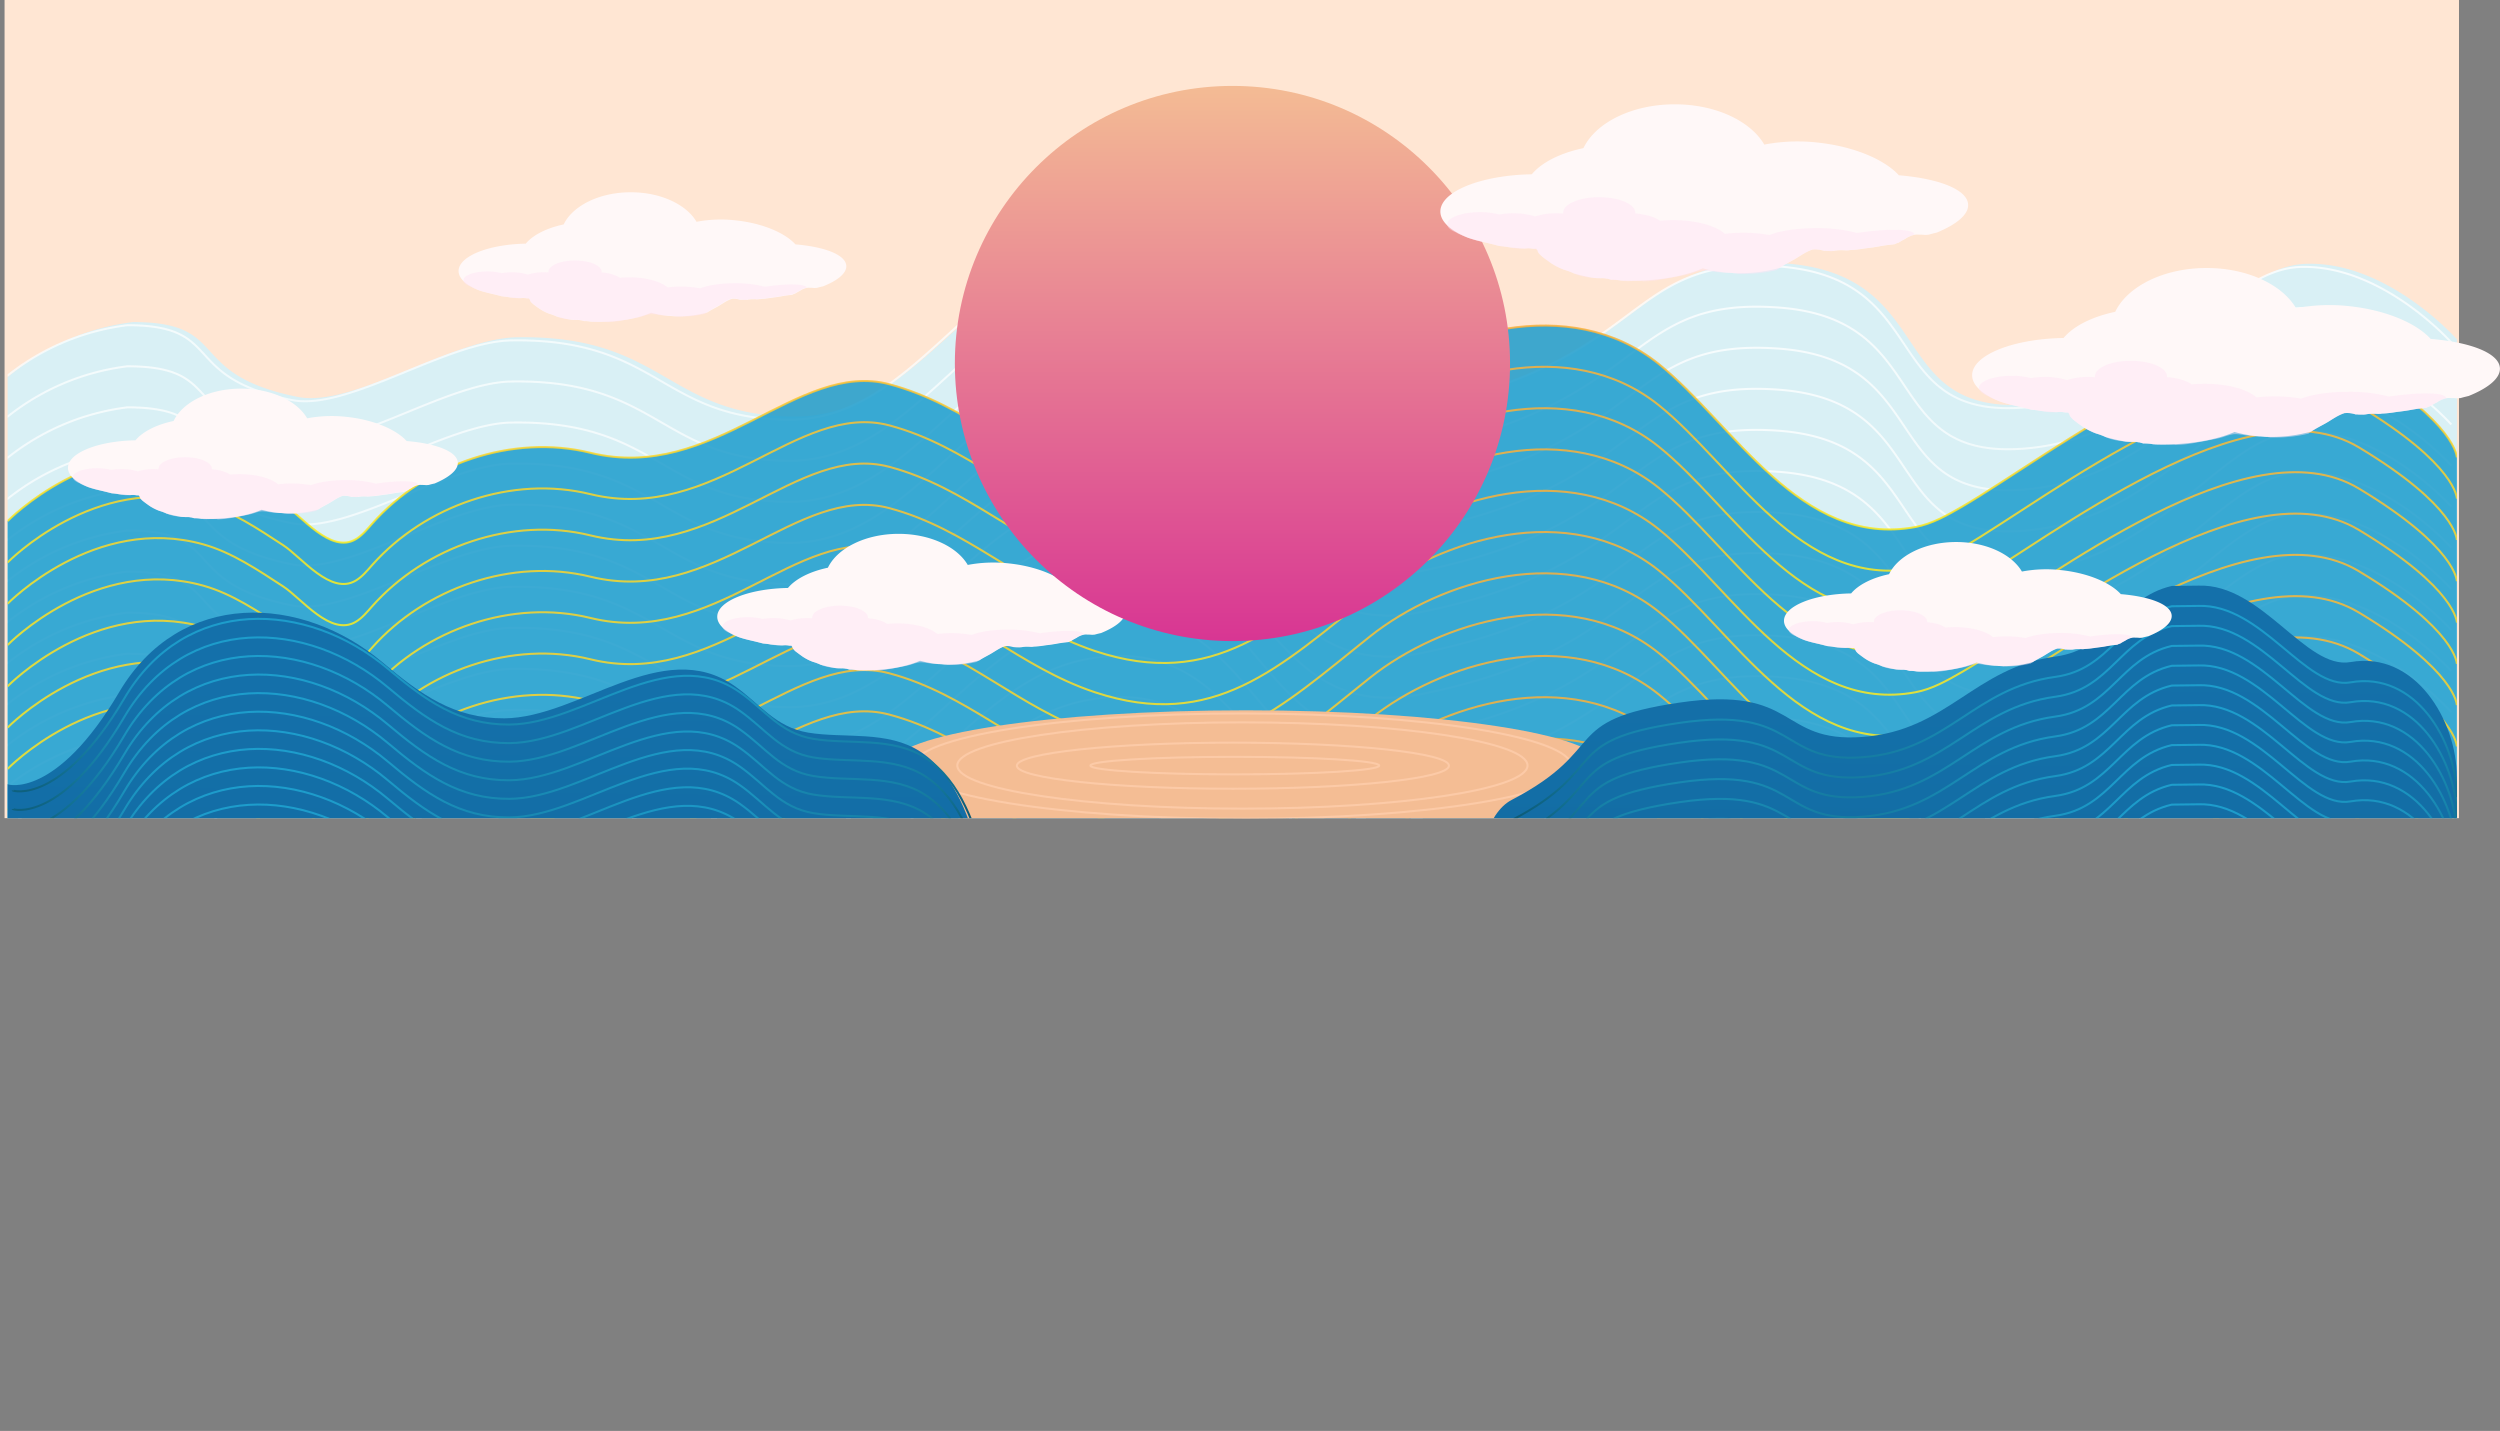 <svg xmlns="http://www.w3.org/2000/svg" xmlns:xlink="http://www.w3.org/1999/xlink" viewBox="0 0 1222.28 699.61"><rect x="0" y="0" width="1222.28" height="699.61" fill="#808080" stroke="none"/><defs><style>.cls-1,.cls-10,.cls-11,.cls-12,.cls-13,.cls-14,.cls-15,.cls-16,.cls-18,.cls-19,.cls-20,.cls-21,.cls-22,.cls-23,.cls-24,.cls-25,.cls-26,.cls-27,.cls-28,.cls-29,.cls-31,.cls-34,.cls-35,.cls-36,.cls-37,.cls-38,.cls-39,.cls-40,.cls-41,.cls-42,.cls-43,.cls-44,.cls-45,.cls-46,.cls-47,.cls-48,.cls-49,.cls-5,.cls-50,.cls-51,.cls-52,.cls-53,.cls-54,.cls-55,.cls-56,.cls-57,.cls-6,.cls-7,.cls-8,.cls-9{fill:none;}.cls-2{fill:#ffe6d3;}.cls-3{clip-path:url(#clip-path);}.cls-4{fill:#cef2ff;}.cls-10,.cls-11,.cls-12,.cls-13,.cls-14,.cls-15,.cls-16,.cls-4,.cls-5,.cls-6,.cls-7,.cls-8,.cls-9{opacity:0.78;}.cls-10,.cls-11,.cls-12,.cls-13,.cls-14,.cls-15,.cls-16,.cls-18,.cls-19,.cls-20,.cls-21,.cls-22,.cls-23,.cls-24,.cls-25,.cls-26,.cls-27,.cls-28,.cls-29,.cls-31,.cls-34,.cls-35,.cls-36,.cls-37,.cls-38,.cls-39,.cls-40,.cls-41,.cls-42,.cls-43,.cls-44,.cls-45,.cls-46,.cls-47,.cls-48,.cls-49,.cls-5,.cls-50,.cls-51,.cls-52,.cls-53,.cls-54,.cls-55,.cls-56,.cls-57,.cls-6,.cls-7,.cls-8,.cls-9{stroke-miterlimit:10;}.cls-5{stroke:url(#未命名漸層_52);}.cls-6{stroke:url(#未命名漸層_52-2);}.cls-7{stroke:url(#未命名漸層_52-3);}.cls-8{stroke:url(#未命名漸層_52-4);}.cls-9{stroke:url(#未命名漸層_52-5);}.cls-10{stroke:url(#未命名漸層_52-6);}.cls-11{stroke:url(#未命名漸層_52-7);}.cls-12{stroke:url(#未命名漸層_52-8);}.cls-13{stroke:url(#未命名漸層_52-9);}.cls-14{stroke:url(#未命名漸層_52-10);}.cls-15{stroke:url(#未命名漸層_52-11);}.cls-16{stroke:url(#未命名漸層_52-12);}.cls-17{fill:#1d9dcc;}.cls-17,.cls-18,.cls-19,.cls-20,.cls-21,.cls-22,.cls-23,.cls-24,.cls-25,.cls-26,.cls-27,.cls-28,.cls-29{opacity:0.85;}.cls-18{stroke:url(#未命名漸層_54);}.cls-19{stroke:url(#未命名漸層_54-2);}.cls-20{stroke:url(#未命名漸層_54-3);}.cls-21{stroke:url(#未命名漸層_54-4);}.cls-22{stroke:url(#未命名漸層_54-5);}.cls-23{stroke:url(#未命名漸層_54-6);}.cls-24{stroke:url(#未命名漸層_54-7);}.cls-25{stroke:url(#未命名漸層_54-8);}.cls-26{stroke:url(#未命名漸層_54-9);}.cls-27{stroke:url(#未命名漸層_54-10);}.cls-28{stroke:url(#未命名漸層_54-11);}.cls-29{stroke:url(#未命名漸層_54-12);}.cls-30{fill:#f4bd94;}.cls-31{stroke:#fccaa7;}.cls-32{fill:url(#未命名漸層_5);}.cls-33{fill:url(#未命名漸層_5-2);}.cls-34{stroke:url(#未命名漸層_61);}.cls-35{stroke:url(#未命名漸層_61-2);}.cls-36{stroke:url(#未命名漸層_61-3);}.cls-37{stroke:url(#未命名漸層_61-4);}.cls-38{stroke:url(#未命名漸層_61-5);}.cls-39{stroke:url(#未命名漸層_61-6);}.cls-40{stroke:url(#未命名漸層_61-7);}.cls-41{stroke:url(#未命名漸層_61-8);}.cls-42{stroke:url(#未命名漸層_61-9);}.cls-43{stroke:url(#未命名漸層_61-10);}.cls-44{stroke:url(#未命名漸層_61-11);}.cls-45{stroke:url(#未命名漸層_61-12);}.cls-46{stroke:url(#未命名漸層_57);}.cls-47{stroke:url(#未命名漸層_57-2);}.cls-48{stroke:url(#未命名漸層_57-3);}.cls-49{stroke:url(#未命名漸層_57-4);}.cls-50{stroke:url(#未命名漸層_57-5);}.cls-51{stroke:url(#未命名漸層_57-6);}.cls-52{stroke:url(#未命名漸層_57-7);}.cls-53{stroke:url(#未命名漸層_57-8);}.cls-54{stroke:url(#未命名漸層_57-9);}.cls-55{stroke:url(#未命名漸層_57-10);}.cls-56{stroke:url(#未命名漸層_57-11);}.cls-57{stroke:url(#未命名漸層_57-12);}.cls-58{fill:#fff8f8;}.cls-59{fill:#ffe3f3;opacity:0.48;isolation:isolate;}.cls-60{fill:url(#未命名漸層_2);}</style><clipPath id="clip-path" transform="translate(2.23)"><rect id="Rectangle_56" data-name="Rectangle 56" class="cls-1" x="1.49" y="119" width="1197.51" height="281"/></clipPath><linearGradient id="未命名漸層_52" x1="597.39" y1="205.71" x2="597.39" y2="119.43" gradientUnits="userSpaceOnUse"><stop offset="0" stop-color="#f7fcfd"/><stop offset="1" stop-color="#fff"/></linearGradient><linearGradient id="未命名漸層_52-2" x1="597.39" y1="225.79" x2="597.39" y2="139.51" xlink:href="#未命名漸層_52"/><linearGradient id="未命名漸層_52-3" x1="597.39" y1="245.86" x2="597.39" y2="159.58" xlink:href="#未命名漸層_52"/><linearGradient id="未命名漸層_52-4" x1="597.39" y1="265.94" x2="597.39" y2="179.66" xlink:href="#未命名漸層_52"/><linearGradient id="未命名漸層_52-5" x1="597.39" y1="286.01" x2="597.39" y2="199.73" xlink:href="#未命名漸層_52"/><linearGradient id="未命名漸層_52-6" x1="597.39" y1="306.09" x2="597.39" y2="219.81" xlink:href="#未命名漸層_52"/><linearGradient id="未命名漸層_52-7" x1="597.39" y1="326.16" x2="597.39" y2="239.88" xlink:href="#未命名漸層_52"/><linearGradient id="未命名漸層_52-8" x1="597.39" y1="346.24" x2="597.39" y2="259.96" xlink:href="#未命名漸層_52"/><linearGradient id="未命名漸層_52-9" x1="597.39" y1="366.32" x2="597.39" y2="280.03" xlink:href="#未命名漸層_52"/><linearGradient id="未命名漸層_52-10" x1="597.39" y1="386.39" x2="597.39" y2="300.11" xlink:href="#未命名漸層_52"/><linearGradient id="未命名漸層_52-11" x1="597.39" y1="406.47" x2="597.39" y2="320.19" xlink:href="#未命名漸層_52"/><linearGradient id="未命名漸層_52-12" x1="597.39" y1="426.54" x2="597.39" y2="340.26" xlink:href="#未命名漸層_52"/><linearGradient id="未命名漸層_54" x1="600.31" y1="265.78" x2="600.31" y2="158.7" gradientUnits="userSpaceOnUse"><stop offset="0" stop-color="#fcee21"/><stop offset="0.51" stop-color="#fcd12d"/><stop offset="1" stop-color="#fbb03b"/></linearGradient><linearGradient id="未命名漸層_54-2" x1="600.31" y1="285.97" x2="600.31" y2="178.89" xlink:href="#未命名漸層_54"/><linearGradient id="未命名漸層_54-3" x1="600.31" y1="306.15" x2="600.31" y2="199.08" xlink:href="#未命名漸層_54"/><linearGradient id="未命名漸層_54-4" x1="600.31" y1="326.34" x2="600.31" y2="219.27" xlink:href="#未命名漸層_54"/><linearGradient id="未命名漸層_54-5" x1="600.31" y1="346.53" x2="600.31" y2="239.45" xlink:href="#未命名漸層_54"/><linearGradient id="未命名漸層_54-6" x1="600.31" y1="366.72" x2="600.31" y2="259.64" xlink:href="#未命名漸層_54"/><linearGradient id="未命名漸層_54-7" x1="600.31" y1="386.91" x2="600.31" y2="279.83" xlink:href="#未命名漸層_54"/><linearGradient id="未命名漸層_54-8" x1="600.31" y1="407.1" x2="600.31" y2="300.02" xlink:href="#未命名漸層_54"/><linearGradient id="未命名漸層_54-9" x1="600.31" y1="427.28" x2="600.31" y2="320.21" xlink:href="#未命名漸層_54"/><linearGradient id="未命名漸層_54-10" x1="600.31" y1="447.47" x2="600.31" y2="340.4" xlink:href="#未命名漸層_54"/><linearGradient id="未命名漸層_54-11" x1="600.31" y1="467.66" x2="600.31" y2="360.58" xlink:href="#未命名漸層_54"/><linearGradient id="未命名漸層_54-12" x1="600.31" y1="487.85" x2="600.31" y2="380.77" xlink:href="#未命名漸層_54"/><linearGradient id="未命名漸層_5" x1="246.49" y1="333.33" x2="242.02" y2="693.01" gradientUnits="userSpaceOnUse"><stop offset="0" stop-color="#1470aa"/><stop offset="0.2" stop-color="#136ea6"/><stop offset="0.39" stop-color="#11669a"/><stop offset="0.58" stop-color="#0e5a86"/><stop offset="0.77" stop-color="#09496b"/><stop offset="0.96" stop-color="#033447"/><stop offset="1" stop-color="#012e3e"/></linearGradient><linearGradient id="未命名漸層_5-2" x1="960.55" y1="318.26" x2="955.92" y2="690.1" xlink:href="#未命名漸層_5"/><linearGradient id="未命名漸層_61" x1="961.11" y1="294.32" x2="959.37" y2="434.31" gradientUnits="userSpaceOnUse"><stop offset="0" stop-color="#1d9dcc"/><stop offset="0.17" stop-color="#1c9ac8"/><stop offset="0.34" stop-color="#1a91bc"/><stop offset="0.51" stop-color="#1681a8"/><stop offset="0.67" stop-color="#116c8d"/><stop offset="0.84" stop-color="#0a5069"/><stop offset="1" stop-color="#012e3e"/></linearGradient><linearGradient id="未命名漸層_61-2" x1="961.11" y1="304.02" x2="959.37" y2="444.01" xlink:href="#未命名漸層_61"/><linearGradient id="未命名漸層_61-3" x1="961.11" y1="313.72" x2="959.37" y2="453.71" xlink:href="#未命名漸層_61"/><linearGradient id="未命名漸層_61-4" x1="961.11" y1="323.42" x2="959.37" y2="463.41" xlink:href="#未命名漸層_61"/><linearGradient id="未命名漸層_61-5" x1="961.11" y1="333.12" x2="959.37" y2="473.11" xlink:href="#未命名漸層_61"/><linearGradient id="未命名漸層_61-6" x1="961.11" y1="342.82" x2="959.37" y2="482.81" xlink:href="#未命名漸層_61"/><linearGradient id="未命名漸層_61-7" x1="961.11" y1="352.52" x2="959.37" y2="492.51" xlink:href="#未命名漸層_61"/><linearGradient id="未命名漸層_61-8" x1="961.11" y1="362.22" x2="959.37" y2="502.21" xlink:href="#未命名漸層_61"/><linearGradient id="未命名漸層_61-9" x1="961.11" y1="371.92" x2="959.37" y2="511.91" xlink:href="#未命名漸層_61"/><linearGradient id="未命名漸層_61-10" x1="961.11" y1="381.62" x2="959.37" y2="521.61" xlink:href="#未命名漸層_61"/><linearGradient id="未命名漸層_61-11" x1="961.11" y1="391.32" x2="959.37" y2="531.31" xlink:href="#未命名漸層_61"/><linearGradient id="未命名漸層_61-12" x1="961.11" y1="401.02" x2="959.37" y2="541.01" xlink:href="#未命名漸層_61"/><linearGradient id="未命名漸層_57" x1="243.09" y1="303.53" x2="241.63" y2="420.38" gradientUnits="userSpaceOnUse"><stop offset="0" stop-color="#1d9dcc"/><stop offset="0.17" stop-color="#1c9ac8"/><stop offset="0.34" stop-color="#1a91bc"/><stop offset="0.51" stop-color="#1681a8"/><stop offset="0.67" stop-color="#116c8d"/><stop offset="0.84" stop-color="#0a5069"/><stop offset="1" stop-color="#012e3e"/></linearGradient><linearGradient id="未命名漸層_57-2" x1="243.09" y1="312.61" x2="241.63" y2="429.46" xlink:href="#未命名漸層_57"/><linearGradient id="未命名漸層_57-3" x1="243.09" y1="321.69" x2="241.63" y2="438.54" xlink:href="#未命名漸層_57"/><linearGradient id="未命名漸層_57-4" x1="243.09" y1="330.77" x2="241.63" y2="447.62" xlink:href="#未命名漸層_57"/><linearGradient id="未命名漸層_57-5" x1="243.09" y1="339.85" x2="241.63" y2="456.7" xlink:href="#未命名漸層_57"/><linearGradient id="未命名漸層_57-6" x1="243.09" y1="348.93" x2="241.63" y2="465.78" xlink:href="#未命名漸層_57"/><linearGradient id="未命名漸層_57-7" x1="243.09" y1="358" x2="241.63" y2="474.86" xlink:href="#未命名漸層_57"/><linearGradient id="未命名漸層_57-8" x1="243.09" y1="367.08" x2="241.63" y2="483.93" xlink:href="#未命名漸層_57"/><linearGradient id="未命名漸層_57-9" x1="243.09" y1="376.16" x2="241.63" y2="493.01" xlink:href="#未命名漸層_57"/><linearGradient id="未命名漸層_57-10" x1="243.09" y1="385.24" x2="241.63" y2="502.09" xlink:href="#未命名漸層_57"/><linearGradient id="未命名漸層_57-11" x1="243.09" y1="394.32" x2="241.63" y2="511.17" xlink:href="#未命名漸層_57"/><linearGradient id="未命名漸層_57-12" x1="243.09" y1="403.4" x2="241.63" y2="520.25" xlink:href="#未命名漸層_57"/><linearGradient id="未命名漸層_2" x1="-4929.36" y1="-531.89" x2="-4929.36" y2="-532.26" gradientTransform="matrix(749, 0, 0, -749, 3692694.23, -398346)" gradientUnits="userSpaceOnUse"><stop offset="0" stop-color="#f4bd94"/><stop offset="1" stop-color="#d83593"/></linearGradient></defs><g id="圖層_2" data-name="圖層 2"><g id="Logo"><rect class="cls-2" x="2.23" width="1200" height="400"/><g id="moutain_bottom"><g class="cls-3"><g id="Waterfall"><path class="cls-4" d="M1.48,184.39a117,117,0,0,1,61.34-26.93c48.32,0,24.78,25.47,80.53,36.6,27.32,5.45,75.37-28.62,107.18-29.16,72.06-1.22,73,38.42,135.67,38.76,60.22.33,87.61-73.31,146.4-83.82,85.3-15.24,80,94.06,162.74,77.47,112.45-22.56,98.9-74.06,174.7-68.58s49.29,73.83,119,69.05,97.08-67.95,136.82-68.82S1199,165.9,1199,165.9V699.61H-2.23Z" transform="translate(2.23)"/><path class="cls-5" d="M-1.3,185.94A117,117,0,0,1,60,159c48.32,0,24.78,25.47,80.53,36.6,27.32,5.45,75.37-28.61,107.18-29.16,72.06-1.22,73,38.42,135.67,38.76,60.22.33,87.61-73.31,146.4-83.82,85.3-15.24,80.05,94.06,162.74,77.47,112.45-22.56,98.9-74.06,174.7-68.58s49.29,73.83,119,69.05,97.08-68,136.82-68.82,73.19,36.94,73.19,36.94" transform="translate(2.23)"/><path class="cls-6" d="M-1.3,206A116.89,116.89,0,0,1,60,179.09c48.32,0,24.78,25.47,80.53,36.59,27.32,5.45,75.37-28.61,107.18-29.15,72.06-1.23,73,38.42,135.67,38.76,60.22.32,87.61-73.31,146.4-83.82,85.3-15.25,80.05,94.06,162.74,77.47,112.45-22.57,98.9-74.07,174.7-68.59s49.29,73.84,119,69.06,97.08-67.95,136.82-68.82,73.19,36.93,73.19,36.93" transform="translate(2.23)"/><path class="cls-7" d="M-1.3,226.09A117,117,0,0,1,60,199.16c48.32,0,24.78,25.47,80.53,36.6,27.32,5.45,75.37-28.61,107.18-29.16,72.06-1.22,73,38.42,135.67,38.76,60.22.33,87.61-73.31,146.4-83.82,85.3-15.24,80.05,94.06,162.74,77.47C805,216.45,791.45,165,867.25,170.43s49.29,73.83,119,69,97.08-67.94,136.82-68.81,73.19,36.93,73.19,36.93" transform="translate(2.23)"/><path class="cls-8" d="M-1.3,246.17A116.89,116.89,0,0,1,60,219.24c48.32,0,24.78,25.47,80.53,36.59,27.32,5.46,75.37-28.61,107.18-29.15,72.06-1.23,73,38.42,135.67,38.76,60.22.32,87.61-73.31,146.4-83.82,85.3-15.25,80.05,94.06,162.74,77.47C805,236.52,791.45,185,867.25,190.51s49.29,73.83,119,69.05,97.08-67.95,136.82-68.82,73.19,36.94,73.19,36.94" transform="translate(2.23)"/><path class="cls-9" d="M-1.3,266.24A117,117,0,0,1,60,239.31c48.32,0,24.78,25.47,80.53,36.6,27.32,5.45,75.37-28.61,107.18-29.15,72.06-1.23,73,38.41,135.67,38.75,60.22.33,87.61-73.31,146.4-83.81,85.3-15.25,80.05,94.05,162.74,77.46,112.45-22.56,98.9-74.06,174.7-68.58s49.29,73.84,119,69,97.08-67.94,136.82-68.81,73.19,36.93,73.19,36.93" transform="translate(2.23)"/><path class="cls-10" d="M-1.3,286.32A116.89,116.89,0,0,1,60,259.39c48.32,0,24.78,25.47,80.53,36.6,27.32,5.45,75.37-28.62,107.18-29.16,72.06-1.23,73,38.42,135.67,38.76,60.22.32,87.61-73.31,146.4-83.82,85.3-15.24,80.05,94.06,162.74,77.47,112.45-22.57,98.9-74.06,174.7-68.58s49.29,73.83,119,69,97.08-67.95,136.82-68.82,73.19,36.94,73.19,36.94" transform="translate(2.23)"/><path class="cls-11" d="M-1.3,306.39A117,117,0,0,1,60,279.46c48.32,0,24.78,25.48,80.53,36.6,27.32,5.45,75.37-28.61,107.18-29.15,72.06-1.23,73,38.41,135.67,38.75,60.22.33,87.61-73.31,146.4-83.81,85.3-15.25,80.05,94.06,162.74,77.46,112.45-22.56,98.9-74.06,174.7-68.58s49.29,73.84,119,69S1083.28,251.84,1123,251s73.19,36.93,73.19,36.93" transform="translate(2.23)"/><path class="cls-12" d="M-1.3,326.47A116.89,116.89,0,0,1,60,299.54c48.32,0,24.78,25.47,80.53,36.6,27.32,5.45,75.37-28.62,107.18-29.16,72.06-1.23,73,38.42,135.67,38.76,60.22.32,87.61-73.31,146.4-83.82,85.3-15.24,80.05,94.06,162.74,77.47,112.45-22.57,98.9-74.06,174.7-68.58s49.29,73.83,119,69.05S1083.28,271.91,1123,271,1196.21,308,1196.21,308" transform="translate(2.23)"/><path class="cls-13" d="M-1.3,346.54A117,117,0,0,1,60,319.61c48.32,0,24.78,25.48,80.53,36.6,27.32,5.45,75.37-28.61,107.18-29.15,72.06-1.23,73,38.42,135.67,38.75,60.22.33,87.61-73.3,146.4-83.81,85.3-15.25,80.05,94.06,162.74,77.46,112.45-22.56,98.9-74.06,174.7-68.58s49.29,73.84,119,69.05S1083.28,292,1123,291.12s73.19,36.93,73.19,36.93" transform="translate(2.23)"/><path class="cls-14" d="M-1.3,366.62A116.89,116.89,0,0,1,60,339.69c48.32,0,24.78,25.47,80.53,36.6,27.32,5.45,75.37-28.62,107.18-29.16,72.06-1.22,73,38.42,135.67,38.76,60.22.33,87.61-73.31,146.4-83.82,85.3-15.24,80.05,94.06,162.74,77.47C805,357,791.45,305.48,867.25,311s49.29,73.83,119,69.05,97.08-67.95,136.82-68.82,73.19,36.94,73.19,36.94" transform="translate(2.23)"/><path class="cls-15" d="M-1.3,386.7A117,117,0,0,1,60,359.76c48.32,0,24.78,25.48,80.53,36.6,27.32,5.45,75.37-28.61,107.18-29.15,72.06-1.23,73,38.42,135.67,38.76,60.22.32,87.61-73.31,146.4-83.82,85.3-15.25,80.05,94.06,162.74,77.47C805,377.05,791.45,325.55,867.25,331s49.29,73.84,119,69.05,97.08-67.94,136.82-68.81,73.19,36.93,73.19,36.93" transform="translate(2.23)"/><path class="cls-16" d="M-1.3,406.77A117,117,0,0,1,60,379.84c48.32,0,24.78,25.47,80.53,36.6,27.32,5.45,75.37-28.61,107.18-29.16,72.06-1.22,73,38.42,135.67,38.76,60.22.33,87.61-73.31,146.4-83.82,85.3-15.24,80.05,94.06,162.74,77.47,112.45-22.56,98.9-74.06,174.7-68.58s49.29,73.83,119,69.05,97.08-68,136.82-68.82,73.19,36.94,73.19,36.94" transform="translate(2.23)"/><path class="cls-17" d="M1.48,254.78s42.75-43.86,95.74-29c14,3.93,26.82,12.64,38.9,20.49,9.15,5.94,23.33,24.71,35.62,17.35,3.18-1.9,5.56-4.84,8-7.61,25.92-29.15,68.52-44,106.7-34.63,60.71,14.89,101.11-45.57,146.2-33.5C470.94,198.1,495.8,225.07,533,237.48c58,19.34,90.37-12.23,134.74-47.58,34-27.06,97.2-47,140.94-12,36.6,29.29,69.34,90.27,125.57,79.76,8.24-1.54,15.66-5.82,22.91-10,43.87-25.52,139.62-101.92,193.8-69.39,48,28.82,48,45.39,48,45.39v476H-2.23Z" transform="translate(2.23)"/><path class="cls-18" d="M1.48,254.78s42.75-43.86,95.74-29c14,3.93,26.82,12.64,38.9,20.49,9.15,5.94,23.33,24.71,35.62,17.35,3.18-1.9,5.56-4.84,8-7.61,25.92-29.15,68.52-44,106.7-34.63,60.71,14.89,101.11-45.57,146.2-33.5C470.94,198.1,495.8,225.07,533,237.48c58,19.34,90.37-12.23,134.74-47.58,34-27.06,97.2-47,140.94-12,36.6,29.29,69.34,90.27,125.57,79.76,8.24-1.54,15.66-5.82,22.91-10,43.87-25.52,139.62-101.92,193.8-69.39,48,28.82,48,45.39,48,45.39" transform="translate(2.23)"/><path class="cls-19" d="M1.48,275s42.75-43.86,95.74-29c14,3.93,26.82,12.63,38.9,20.49,9.15,5.94,23.33,24.71,35.62,17.35,3.18-1.9,5.56-4.85,8-7.61,25.92-29.15,68.52-44,106.7-34.63C347.17,256.43,387.57,196,432.66,208c38.28,10.25,63.14,37.22,100.37,49.63,58,19.34,90.37-12.24,134.74-47.58,34-27.06,97.2-47,140.94-12,36.6,29.29,69.34,90.26,125.57,79.76,8.24-1.54,15.66-5.83,22.91-10,43.87-25.52,139.62-101.93,193.8-69.39,48,28.82,48,45.39,48,45.39" transform="translate(2.23)"/><path class="cls-20" d="M1.48,295.16s42.75-43.87,95.74-29c14,3.93,26.82,12.63,38.9,20.49,9.15,5.94,23.33,24.71,35.62,17.35,3.18-1.9,5.56-4.85,8-7.61,25.92-29.15,68.52-44,106.7-34.63,60.71,14.88,101.11-45.57,146.2-33.5,38.28,10.25,63.14,37.22,100.37,49.63,58,19.34,90.37-12.24,134.74-47.58,34-27.06,97.2-47,140.94-12,36.6,29.29,69.34,90.26,125.57,79.75,8.24-1.53,15.66-5.82,22.91-10,43.87-25.52,139.62-101.93,193.8-69.39,48,28.82,48,45.38,48,45.38" transform="translate(2.23)"/><path class="cls-21" d="M1.48,315.35s42.75-43.87,95.74-29c14,3.93,26.82,12.63,38.9,20.48,9.15,5.95,23.33,24.72,35.62,17.36,3.18-1.9,5.56-4.85,8-7.62,25.92-29.14,68.52-44,106.7-34.62,60.71,14.88,101.11-45.58,146.2-33.5C470.94,258.67,495.8,285.63,533,298c58,19.35,90.37-12.23,134.74-47.57,34-27.06,97.2-47,140.94-12,36.6,29.29,69.34,90.27,125.57,79.76,8.24-1.54,15.66-5.82,22.91-10,43.87-25.53,139.62-101.93,193.8-69.39,48,28.82,48,45.38,48,45.38" transform="translate(2.23)"/><path class="cls-22" d="M1.48,335.54s42.75-43.87,95.74-29c14,3.92,26.82,12.63,38.9,20.48,9.15,5.95,23.33,24.71,35.62,17.36,3.18-1.9,5.56-4.85,8-7.62,25.92-29.15,68.52-44,106.7-34.63,60.71,14.89,101.11-45.57,146.2-33.49,38.28,10.25,63.14,37.21,100.37,49.62,58,19.35,90.37-12.23,134.74-47.57,34-27.07,97.2-47,140.94-12C845.31,288,878.05,349,934.28,338.44c8.24-1.54,15.66-5.82,22.91-10,43.87-25.52,139.62-101.92,193.8-69.39,48,28.83,48,45.39,48,45.39" transform="translate(2.23)"/><path class="cls-23" d="M1.48,355.73s42.75-43.87,95.74-29c14,3.93,26.82,12.64,38.9,20.49,9.15,5.95,23.33,24.71,35.62,17.35,3.18-1.9,5.56-4.84,8-7.61,25.92-29.15,68.52-44,106.7-34.63,60.71,14.89,101.11-45.57,146.2-33.49C470.94,299.05,495.8,326,533,338.42c58,19.34,90.37-12.23,134.74-47.58,34-27.06,97.2-47,140.94-12,36.6,29.29,69.34,90.27,125.57,79.76,8.24-1.54,15.66-5.82,22.91-10,43.87-25.52,139.62-101.92,193.8-69.39,48,28.83,48,45.39,48,45.39" transform="translate(2.23)"/><path class="cls-24" d="M1.48,375.91s42.75-43.86,95.74-29c14,3.93,26.82,12.64,38.9,20.49,9.15,5.94,23.33,24.71,35.62,17.35,3.18-1.9,5.56-4.84,8-7.61,25.92-29.15,68.52-44,106.7-34.63,60.71,14.89,101.11-45.57,146.2-33.5C470.94,319.23,495.8,346.2,533,358.61c58,19.34,90.37-12.23,134.74-47.58,34-27.06,97.2-47,140.94-12,36.6,29.29,69.34,90.26,125.57,79.76,8.24-1.54,15.66-5.83,22.91-10,43.87-25.52,139.62-101.92,193.8-69.39,48,28.82,48,45.39,48,45.39" transform="translate(2.23)"/><path class="cls-25" d="M1.48,396.1s42.75-43.86,95.74-29c14,3.93,26.82,12.63,38.9,20.49,9.15,5.94,23.33,24.71,35.62,17.35,3.18-1.9,5.56-4.85,8-7.61,25.92-29.15,68.52-44,106.7-34.63,60.71,14.89,101.11-45.57,146.2-33.5C470.94,339.42,495.8,366.39,533,378.8c58,19.34,90.37-12.24,134.74-47.58,34-27.06,97.2-47,140.94-12,36.6,29.29,69.34,90.26,125.57,79.76,8.24-1.54,15.66-5.83,22.91-10,43.87-25.52,139.62-101.93,193.8-69.39,48,28.82,48,45.38,48,45.38" transform="translate(2.23)"/><path class="cls-26" d="M1.48,416.29s42.75-43.87,95.74-29c14,3.93,26.82,12.63,38.9,20.49,9.15,5.94,23.33,24.71,35.62,17.35,3.18-1.9,5.56-4.85,8-7.61,25.92-29.15,68.52-44,106.7-34.63,60.71,14.88,101.11-45.58,146.2-33.5C470.94,359.61,495.8,386.57,533,399c58,19.35,90.37-12.23,134.74-47.57,34-27.06,97.2-47,140.94-12,36.6,29.29,69.34,90.26,125.57,79.75,8.24-1.54,15.66-5.82,22.91-10,43.87-25.53,139.62-101.93,193.8-69.39,48,28.82,48,45.38,48,45.38" transform="translate(2.23)"/><path class="cls-27" d="M1.48,436.48s42.75-43.87,95.74-29c14,3.92,26.82,12.63,38.9,20.48,9.15,5.95,23.33,24.72,35.62,17.36,3.18-1.9,5.56-4.85,8-7.62,25.92-29.14,68.52-44,106.7-34.62,60.71,14.88,101.11-45.58,146.2-33.5C470.94,379.8,495.8,406.76,533,419.17c58,19.35,90.37-12.23,134.74-47.57,34-27.06,97.2-47,140.94-12,36.6,29.29,69.34,90.27,125.57,79.76,8.24-1.54,15.66-5.82,22.91-10,43.87-25.52,139.62-101.92,193.8-69.39,48,28.83,48,45.39,48,45.39" transform="translate(2.23)"/><path class="cls-28" d="M1.48,456.67s42.75-43.87,95.74-29c14,3.92,26.82,12.63,38.9,20.48,9.15,5.95,23.33,24.71,35.62,17.36,3.18-1.9,5.56-4.85,8-7.62,25.92-29.15,68.52-44,106.7-34.63,60.71,14.89,101.11-45.57,146.2-33.49C470.94,400,495.8,427,533,439.36c58,19.34,90.37-12.23,134.74-47.58,34-27.06,97.2-47,140.94-12,36.6,29.29,69.34,90.27,125.57,79.76,8.24-1.54,15.66-5.82,22.91-10,43.87-25.52,139.62-101.92,193.8-69.39,48,28.83,48,45.39,48,45.39" transform="translate(2.23)"/><path class="cls-29" d="M1.48,476.86s42.75-43.87,95.74-29c14,3.93,26.82,12.64,38.9,20.49,9.15,5.95,23.33,24.71,35.62,17.35,3.18-1.9,5.56-4.84,8-7.61,25.92-29.15,68.52-44,106.7-34.63,60.71,14.89,101.11-45.57,146.2-33.5,38.28,10.25,63.14,37.22,100.37,49.63,58,19.34,90.37-12.23,134.74-47.58,34-27.06,97.2-47,140.94-12,36.6,29.29,69.34,90.27,125.57,79.76,8.24-1.54,15.66-5.82,22.91-10,43.87-25.52,139.62-101.92,193.8-69.39,48,28.82,48,45.39,48,45.39" transform="translate(2.23)"/><ellipse class="cls-30" cx="609.29" cy="373.72" rx="173.15" ry="26.44"/><path class="cls-30" d="M443.2,378.83S487.38,395.48,486.35,485s-4.43,186.86-4,196.47a60.12,60.12,0,0,0,4,18l250.49.16s-41.5-328.3,34.08-320.78" transform="translate(2.23)"/><ellipse class="cls-31" cx="607.43" cy="374.26" rx="139.39" ry="21.09"/><ellipse class="cls-31" cx="602.78" cy="374.36" rx="105.63" ry="11.27"/><ellipse class="cls-31" cx="603.71" cy="374.31" rx="70.62" ry="4.29"/><ellipse class="cls-31" cx="607.43" cy="374.57" rx="160.85" ry="25.74"/><path class="cls-32" d="M1.48,383.37c0,.42,23.85,7.09,54.52-44.92,29.93-50.72,89.38-47.85,128.86-14.57,18.61,15.69,35,27.48,59.48,27.32,36.58-.25,77.32-40.5,112.51-15.87,12.6,8.81,19.91,20.16,36.06,22.86,17.66,2.95,38.84-1.24,55,9.41,17.36,11.45,24.27,33.82,29.34,52.56,10,36.84,10.37,76.48,10.09,114.34-.09,11.94-11.2,162.71-1,162.68L1.48,699.61Z" transform="translate(2.23)"/><path class="cls-33" d="M736.84,697.29s-48.32-281,0-306.2,22.93-38.85,81.78-47.54,48.32,19.85,89.83,16.75,54.48-33.88,94.14-39.27c27.29-3.71,31.7-28.66,57-34.55l13-.16c31-1.08,52.5,41.24,74.34,37.38,31.6-5.58,52,28.48,52,56.18V699.61Z" transform="translate(2.23)"/><path class="cls-34" d="M720.33,431.24C723.7,416,729,405.1,736.84,401c48.33-25.2,22.93-38.85,81.78-47.53s48.32,19.85,89.83,16.75,54.48-33.88,94.14-39.28c27.29-3.71,31.7-28.66,57-34.54l13-.16c31-1.08,52.5,41.24,74.34,37.38,31.6-5.59,52,28.47,52,56.17" transform="translate(2.23)"/><path class="cls-35" d="M720.33,440.94c3.37-15.29,8.67-26.14,16.51-30.23,48.33-25.2,22.93-38.85,81.78-47.53s48.32,19.85,89.83,16.74,54.48-33.87,94.14-39.27c27.29-3.71,31.7-28.66,57-34.54l13-.16c31-1.08,52.5,41.24,74.34,37.38,31.6-5.59,52,28.47,52,56.17" transform="translate(2.23)"/><path class="cls-36" d="M720.33,450.64c3.37-15.29,8.67-26.14,16.51-30.23,48.33-25.2,22.93-38.85,81.78-47.53s48.32,19.85,89.83,16.74,54.48-33.87,94.14-39.27c27.29-3.71,31.7-28.66,57-34.54l13-.16c31-1.08,52.5,41.24,74.34,37.38,31.6-5.59,52,28.47,52,56.17" transform="translate(2.23)"/><path class="cls-37" d="M720.33,460.34c3.37-15.29,8.67-26.14,16.51-30.23,48.33-25.2,22.93-38.85,81.78-47.54s48.32,19.85,89.83,16.75,54.48-33.87,94.14-39.27c27.29-3.71,31.7-28.66,57-34.54l13-.16c31-1.08,52.5,41.23,74.34,37.38,31.6-5.59,52,28.47,52,56.17" transform="translate(2.23)"/><path class="cls-38" d="M720.33,470c3.37-15.29,8.67-26.13,16.51-30.22,48.33-25.2,22.93-38.85,81.78-47.54s48.32,19.85,89.83,16.75,54.48-33.87,94.14-39.27c27.29-3.71,31.7-28.66,57-34.54l13-.16c31-1.08,52.5,41.23,74.34,37.37,31.6-5.58,52,28.48,52,56.18" transform="translate(2.23)"/><path class="cls-39" d="M720.33,479.73c3.37-15.29,8.67-26.13,16.51-30.22,48.33-25.21,22.93-38.85,81.78-47.54s48.32,19.85,89.83,16.75,54.48-33.87,94.14-39.27c27.29-3.71,31.7-28.66,57-34.54l13-.16c31-1.09,52.5,41.23,74.34,37.37,31.6-5.58,52,28.48,52,56.18" transform="translate(2.23)"/><path class="cls-40" d="M720.33,489.43c3.37-15.29,8.67-26.13,16.51-30.22,48.33-25.21,22.93-38.85,81.78-47.54s48.32,19.85,89.83,16.75,54.48-33.87,94.14-39.27c27.29-3.71,31.7-28.66,57-34.55l13-.15c31-1.09,52.5,41.23,74.34,37.37,31.6-5.58,52,28.48,52,56.18" transform="translate(2.23)"/><path class="cls-41" d="M720.33,499.13c3.37-15.29,8.67-26.13,16.51-30.22,48.33-25.21,22.93-38.85,81.78-47.54s48.32,19.85,89.83,16.75,54.48-33.88,94.14-39.27c27.29-3.71,31.7-28.66,57-34.55l13-.16c31-1.08,52.5,41.24,74.34,37.38,31.6-5.58,52,28.48,52,56.18" transform="translate(2.23)"/><path class="cls-42" d="M720.33,508.83c3.37-15.29,8.67-26.13,16.51-30.22,48.33-25.21,22.93-38.85,81.78-47.54s48.32,19.85,89.83,16.75,54.48-33.88,94.14-39.27c27.29-3.71,31.7-28.66,57-34.55l13-.16c31-1.08,52.5,41.24,74.34,37.38,31.6-5.58,52,28.48,52,56.18" transform="translate(2.23)"/><path class="cls-43" d="M720.33,518.53c3.37-15.29,8.67-26.13,16.51-30.22,48.33-25.21,22.93-38.85,81.78-47.54s48.32,19.85,89.83,16.75,54.48-33.88,94.14-39.27c27.29-3.71,31.7-28.67,57-34.55l13-.16c31-1.08,52.5,41.24,74.34,37.38,31.6-5.58,52,28.48,52,56.18" transform="translate(2.23)"/><path class="cls-44" d="M720.33,528.23C723.7,512.94,729,502.1,736.84,498c48.33-25.21,22.93-38.86,81.78-47.54s48.32,19.85,89.83,16.75,54.48-33.88,94.14-39.27c27.29-3.71,31.7-28.67,57-34.55l13-.16c31-1.08,52.5,41.24,74.34,37.38,31.6-5.58,52,28.48,52,56.18" transform="translate(2.23)"/><path class="cls-45" d="M720.33,537.93c3.37-15.29,8.67-26.13,16.51-30.23,48.33-25.2,22.93-38.85,81.78-47.53s48.32,19.85,89.83,16.75,54.48-33.88,94.14-39.27c27.29-3.72,31.7-28.67,57-34.55l13-.16c31-1.08,52.5,41.24,74.34,37.38,31.6-5.58,52,28.48,52,56.18" transform="translate(2.23)"/><path class="cls-46" d="M4,386.42c0,.42,23.85,7.08,54.52-44.92,29.93-50.73,89.38-47.85,128.86-14.57,18.61,15.69,35,27.48,59.47,27.32,36.59-.25,77.33-40.5,112.52-15.87,12.6,8.81,19.9,20.16,36.05,22.86,17.67,2.95,38.85-1.24,55,9.41,17.36,11.45,24.27,33.82,29.34,52.56" transform="translate(2.23)"/><path class="cls-47" d="M4,395.5c0,.42,23.85,7.08,54.52-44.92,29.93-50.73,89.38-47.85,128.86-14.57,18.61,15.69,35,27.48,59.47,27.31,36.59-.24,77.33-40.49,112.52-15.87,12.6,8.82,19.9,20.17,36.05,22.87,17.67,2.95,38.85-1.24,55,9.41,17.36,11.45,24.27,33.82,29.34,52.56" transform="translate(2.23)"/><path class="cls-48" d="M4,404.57c0,.43,23.85,7.09,54.52-44.91,29.93-50.73,89.38-47.85,128.86-14.57,18.61,15.69,35,27.48,59.47,27.31,36.59-.24,77.33-40.49,112.52-15.87,12.6,8.82,19.9,20.17,36.05,22.87,17.67,3,38.85-1.24,55,9.41,17.36,11.45,24.27,33.82,29.34,52.56" transform="translate(2.23)"/><path class="cls-49" d="M4,413.65c0,.43,23.85,7.09,54.52-44.91,29.93-50.73,89.38-47.85,128.86-14.57,18.61,15.69,35,27.48,59.47,27.31,36.59-.24,77.33-40.49,112.52-15.87,12.6,8.82,19.9,20.17,36.05,22.86,17.67,3,38.85-1.24,55,9.41,17.36,11.46,24.27,33.82,29.34,52.56" transform="translate(2.23)"/><path class="cls-50" d="M4,422.73c0,.43,23.85,7.09,54.52-44.91,29.93-50.73,89.38-47.86,128.86-14.57,18.61,15.69,35,27.47,59.47,27.31,36.59-.25,77.33-40.5,112.52-15.87,12.6,8.82,19.9,20.16,36.05,22.86,17.67,3,38.85-1.24,55,9.41,17.36,11.46,24.27,33.82,29.34,52.56" transform="translate(2.23)"/><path class="cls-51" d="M4,431.81c0,.43,23.85,7.09,54.52-44.92,29.93-50.72,89.38-47.85,128.86-14.56,18.61,15.69,35,27.47,59.47,27.31,36.59-.25,77.33-40.5,112.52-15.87,12.6,8.82,19.9,20.16,36.05,22.86,17.67,3,38.85-1.24,55,9.41,17.36,11.45,24.27,33.82,29.34,52.56" transform="translate(2.23)"/><path class="cls-52" d="M4,440.89C4,441.31,27.81,448,58.48,396c29.93-50.72,89.38-47.85,128.86-14.56,18.61,15.68,35,27.47,59.47,27.31,36.59-.25,77.33-40.5,112.52-15.87,12.6,8.82,19.9,20.16,36.05,22.86,17.67,3,38.85-1.24,55,9.41,17.36,11.45,24.27,33.82,29.34,52.56" transform="translate(2.23)"/><path class="cls-53" d="M4,450c0,.42,23.85,7.09,54.52-44.92,29.93-50.72,89.38-47.85,128.86-14.57,18.61,15.69,35,27.48,59.47,27.32,36.59-.25,77.33-40.5,112.52-15.87,12.6,8.81,19.9,20.16,36.05,22.86,17.67,2.95,38.85-1.24,55,9.41,17.36,11.45,24.27,33.82,29.34,52.56" transform="translate(2.23)"/><path class="cls-54" d="M4,459.05c0,.42,23.85,7.09,54.52-44.92,29.93-50.72,89.38-47.85,128.86-14.57,18.61,15.69,35,27.48,59.47,27.32,36.59-.25,77.33-40.5,112.52-15.87,12.6,8.81,19.9,20.16,36.05,22.86,17.67,2.95,38.85-1.24,55,9.41,17.36,11.45,24.27,33.82,29.34,52.56" transform="translate(2.23)"/><path class="cls-55" d="M4,468.13c0,.42,23.85,7.09,54.52-44.92,29.93-50.72,89.38-47.85,128.86-14.57,18.61,15.69,35,27.48,59.47,27.32,36.59-.25,77.33-40.5,112.52-15.87,12.6,8.81,19.9,20.16,36.05,22.86,17.67,2.95,38.85-1.24,55,9.41,17.36,11.45,24.27,33.82,29.34,52.56" transform="translate(2.23)"/><path class="cls-56" d="M4,477.21c0,.42,23.85,7.09,54.52-44.92,29.93-50.73,89.38-47.85,128.86-14.57,18.61,15.69,35,27.48,59.47,27.32,36.59-.25,77.33-40.5,112.52-15.87,12.6,8.81,19.9,20.16,36.05,22.86,17.67,3,38.85-1.24,55,9.41,17.36,11.45,24.27,33.82,29.34,52.56" transform="translate(2.23)"/><path class="cls-57" d="M4,486.29c0,.42,23.85,7.08,54.52-44.92,29.93-50.73,89.38-47.85,128.86-14.57,18.61,15.69,35,27.48,59.47,27.32,36.59-.25,77.33-40.5,112.52-15.87,12.6,8.81,19.9,20.16,36.05,22.86,17.67,2.95,38.85-1.24,55,9.41,17.36,11.45,24.27,33.82,29.34,52.56" transform="translate(2.23)"/></g></g></g><g id="cloud"><g id="light"><path class="cls-58" d="M548,298.78c-.39-5.58-11-9.69-26.17-10.95-5.5-6-17.06-10.93-30.8-12.37a67.57,67.57,0,0,0-20.12.74c-5.19-8.89-18.38-15.2-33.82-15.2-16.22,0-29.95,7-34.55,16.56-8.76,1.85-15.79,5.42-19.53,9.9-19.23.33-34.57,6.5-34.57,14.07,0,3.88,4,7.4,10.58,10,1.91.65,3.88,1.15,5.86,1.62,1.83.43,3.67.86,5.49,1.36l.21.05.61.1a25.21,25.21,0,0,1,3.24.43c1.84.21,3.73.37,5.68.46l1.17-.06a10.49,10.49,0,0,1,2.31.17h1.17l.12.28a.92.92,0,0,1,.3.45,2.47,2.47,0,0,0,.29.67l.05.08a7.22,7.22,0,0,0,1.7,1.7c1,.76,2,1.49,3,2.2a23.69,23.69,0,0,0,5.07,2.57,21.48,21.48,0,0,1,3.63,1.37,66.64,66.64,0,0,0,7.53,1.69c.89.08,1.75.1,2.68.11a9.05,9.05,0,0,1,2.27.18,1.07,1.07,0,0,1,.25,0l1.48.42a16.22,16.22,0,0,1,3.6.3c1.28.05,2.57.08,3.88.08,10.75,0,20.39-1.82,27-4.71a52.66,52.66,0,0,0,9.21,1.66c.79,0,1.58.07,2.37.16a54.2,54.2,0,0,0,6.37-.09,54.86,54.86,0,0,0,11-1.9c1.82-1.23,3.81-2.15,5.7-3.26,2.23-1.3,4.32-2.86,6.8-3.68a1.23,1.23,0,0,1,.46-.05,9.91,9.91,0,0,1,3.78.5h0l1.05.06c.91,0,1.84,0,2.78,0a14.39,14.39,0,0,1,3.28-.26c.51,0,1,.05,1.54.07l1-.06a1.06,1.06,0,0,1,.37-.07,39.12,39.12,0,0,0,5.06-.54c1.66-.22,3.32-.39,5-.69s3.33-.6,5-.78l1.74-.19a7.92,7.92,0,0,1,1.12-.49.73.73,0,0,1,.2-.05l.31-.18a26.44,26.44,0,0,1,2.49-1.4,4.79,4.79,0,0,1,.71-.46,10.51,10.51,0,0,1,1.92-.83,6.35,6.35,0,0,1,2.52-.26,20.68,20.68,0,0,1,2.23.1h0a14.13,14.13,0,0,0,1.46-.1c1-.3,2-.54,3-.75C543.76,306.37,548.3,302.59,548,298.78Z" transform="translate(2.23)"/></g><g id="dark"><path class="cls-59" d="M527.68,310.13c-.33-2.05-9.89-2.26-21.58-.51a59.47,59.47,0,0,0-15.44-1.81c-7.37,0-13.88,1-17.79,2.61a53.65,53.65,0,0,0-9.95-.87,56.62,56.62,0,0,0-6.89.4c-3.5-3.06-10.94-5.17-19.55-5.17q-2.58,0-5,.24c-2-1.43-5.38-2.46-9.35-2.75a1.62,1.62,0,0,0,0-.31c0-3.23-6.11-5.85-13.65-5.85s-13.66,2.62-13.66,5.85a3,3,0,0,0,0,.31q-1.17-.09-2.4-.09a27.11,27.11,0,0,0-8.2,1.17,26.94,26.94,0,0,0-8.27-1.17,30.33,30.33,0,0,0-5.3.44,28.31,28.31,0,0,0-7.27-.87c-6.83,0-12.36,2-12.36,4.55,0,1.26,1.4,2.4,3.64,3.22l-.08.06a40.85,40.85,0,0,0,10.28,3.52c1.83.43,3.67.86,5.49,1.36l.48.13a37.54,37.54,0,0,1,5.28.77l1.83.18a28.33,28.33,0,0,0,3.32-.1,9.84,9.84,0,0,1,2.6.23,1.08,1.08,0,0,1,1.3.68,5.23,5.23,0,0,0,2,2.45c1,.76,2,1.49,3,2.2a23.77,23.77,0,0,0,5.08,2.57,37.12,37.12,0,0,1,4.72,1.83,23.66,23.66,0,0,0,5.22,1.1,29.87,29.87,0,0,0,3.89.24,9.09,9.09,0,0,1,2.28.18l.24,0,1.47.42a27,27,0,0,1,4.73.44,30.29,30.29,0,0,0,3.16,0h3.59a1.21,1.21,0,0,1,.6.15,45.28,45.28,0,0,0,7.26-.78c2.49-.43,5-.92,7.46-1.4a31.35,31.35,0,0,0,3.56-.88,23.62,23.62,0,0,1,3.31-.95c2.08-.35,4.19.28,6.25.5,2.68.28,5.39.08,8,.66l0,0,1.76,0a51.56,51.56,0,0,0,12.79-1.5,1,1,0,0,1,.29-.32,67.11,67.11,0,0,1,6.35-3.72c2.23-1.3,4.32-2.86,6.8-3.68a1.25,1.25,0,0,1,.46-.05,9.91,9.91,0,0,1,3.78.5h0c1,0,2,.16,3.05.22l.2-.07a13.62,13.62,0,0,1,3.87-.39l1.86.09h.51a1,1,0,0,1,.54-.15,39.12,39.12,0,0,0,5.06-.54c1.66-.22,3.32-.39,5-.69s3.33-.6,5-.78l1.74-.19a7.92,7.92,0,0,1,1.12-.49.73.73,0,0,1,.2-.05l.31-.18a26.44,26.44,0,0,1,2.49-1.4,4.79,4.79,0,0,1,.71-.46,10.51,10.51,0,0,1,1.92-.83c.24-.07.49-.13.73-.18A.43.43,0,0,0,527.68,310.13Z" transform="translate(2.23)"/></g></g><g id="cloud-2" data-name="cloud"><g id="light-2" data-name="light"><path class="cls-58" d="M221.59,226.09c-.37-5.34-10.54-9.26-25-10.46-5.26-5.75-16.3-10.44-29.42-11.82a64.55,64.55,0,0,0-19.22.71C143,196,130.4,190,115.65,190c-15.49,0-28.61,6.65-33,15.82C74.28,207.59,67.56,211,64,215.27c-18.38.32-33,6.21-33,13.44,0,3.71,3.86,7.07,10.1,9.51,1.82.62,3.71,1.1,5.6,1.55s3.5.82,5.24,1.29l.2.06.58.09a24.81,24.81,0,0,1,3.1.41c1.75.21,3.57.35,5.42.44l1.12-.06a10.06,10.06,0,0,1,2.2.16h1.13c0,.09.08.18.11.27a.85.85,0,0,1,.29.43,2.42,2.42,0,0,0,.27.64l0,.08A7.37,7.37,0,0,0,68,245.21c.92.73,1.9,1.42,2.86,2.1a23,23,0,0,0,4.85,2.46,20.35,20.35,0,0,1,3.46,1.31,63.5,63.5,0,0,0,7.2,1.61c.84.07,1.67.1,2.56.11a8.16,8.16,0,0,1,2.16.17,1,1,0,0,1,.24,0l1.41.4a15.32,15.32,0,0,1,3.44.28c1.22,0,2.46.08,3.72.08,10.26,0,19.47-1.73,25.8-4.5a50.78,50.78,0,0,0,8.8,1.59c.76,0,1.51.07,2.26.15a49.32,49.32,0,0,0,6.08-.09,53.17,53.17,0,0,0,10.55-1.81c1.73-1.17,3.64-2.06,5.44-3.11,2.13-1.24,4.12-2.74,6.49-3.52a1,1,0,0,1,.44,0,9.3,9.3,0,0,1,3.62.47h0q.5,0,1,.06l2.66,0a13.78,13.78,0,0,1,3.14-.25c.49,0,1,.05,1.47.07l1-.06a1,1,0,0,1,.35-.06,39.34,39.34,0,0,0,4.84-.52c1.59-.22,3.17-.38,4.75-.66s3.17-.58,4.78-.75c.56-.05,1.11-.11,1.66-.18a8.6,8.6,0,0,1,1.08-.47l.18,0,.3-.17a24.17,24.17,0,0,1,2.38-1.34,3.76,3.76,0,0,1,.68-.44,9.54,9.54,0,0,1,1.83-.79,6,6,0,0,1,2.41-.25,19,19,0,0,1,2.13.09h0a13.18,13.18,0,0,0,1.4-.1c.94-.28,1.9-.51,2.86-.71C217.51,233.34,221.85,229.72,221.59,226.09Z" transform="translate(2.23)"/></g><g id="dark-2" data-name="dark"><path class="cls-59" d="M202.15,236.93c-.31-2-9.45-2.16-20.62-.48a56.29,56.29,0,0,0-14.74-1.73c-7,0-13.26,1-17,2.48a53.17,53.17,0,0,0-9.5-.83,55.6,55.6,0,0,0-6.58.39c-3.34-2.92-10.45-4.94-18.68-4.94-1.64,0-3.23.08-4.75.23-1.92-1.36-5.14-2.35-8.93-2.63a2.83,2.83,0,0,0,0-.29c0-3.09-5.84-5.59-13.05-5.59s-13,2.5-13,5.59a2.83,2.83,0,0,0,0,.29c-.75-.06-1.51-.08-2.3-.08a26,26,0,0,0-7.83,1.11,25.8,25.8,0,0,0-7.9-1.11,29.53,29.53,0,0,0-5.06.41,27.6,27.6,0,0,0-7-.83c-6.52,0-11.8,2-11.8,4.35,0,1.2,1.33,2.29,3.48,3.08l-.08.05a38.94,38.94,0,0,0,9.82,3.37c1.75.41,3.5.82,5.24,1.29l.46.13a34.54,34.54,0,0,1,5,.74l1.74.17a28,28,0,0,0,3.17-.1,9.32,9.32,0,0,1,2.48.22,1,1,0,0,1,1.25.65,4.94,4.94,0,0,0,2,2.34c.92.73,1.9,1.42,2.86,2.1a23,23,0,0,0,4.85,2.46,36.2,36.2,0,0,1,4.51,1.74,22.28,22.28,0,0,0,5,1.05,27.34,27.34,0,0,0,3.72.24,8.79,8.79,0,0,1,2.18.17.83.83,0,0,1,.22,0l1.41.4a26.47,26.47,0,0,1,4.51.42,27.85,27.85,0,0,0,3,0h3.42a1.24,1.24,0,0,1,.58.14,44.9,44.9,0,0,0,6.93-.74c2.38-.41,4.76-.88,7.12-1.34a30.13,30.13,0,0,0,3.4-.84,22,22,0,0,1,3.17-.91c2-.34,4,.27,6,.48,2.56.26,5.15.08,7.68.63l0,0,1.68,0a48.52,48.52,0,0,0,12.21-1.44,1.13,1.13,0,0,1,.28-.3,64.55,64.55,0,0,1,6.07-3.55c2.13-1.24,4.12-2.74,6.49-3.52a1,1,0,0,1,.45,0,9.25,9.25,0,0,1,3.61.47h0c1,0,1.93.15,2.91.21l.19-.07a13.11,13.11,0,0,1,3.7-.37l1.77.08h.49a.88.88,0,0,1,.51-.14,39.34,39.34,0,0,0,4.84-.52c1.59-.22,3.17-.38,4.75-.66s3.17-.58,4.78-.75c.56-.05,1.11-.11,1.66-.18a8.6,8.6,0,0,1,1.08-.47l.18,0,.3-.17a24.17,24.17,0,0,1,2.38-1.34,3.76,3.76,0,0,1,.68-.44,9.54,9.54,0,0,1,1.83-.79c.23-.07.47-.13.7-.18A.38.38,0,0,0,202.15,236.93Z" transform="translate(2.23)"/></g></g><g id="Sun_003" data-name="Sun 003"><circle id="SUN_3" data-name="SUN 3" class="cls-60" cx="602.56" cy="177.72" r="135.72"/></g><g id="cloud-3" data-name="cloud"><g id="light-3" data-name="light"><path class="cls-58" d="M960,99.86c-.5-7.22-14.27-12.54-33.84-14.17-7.11-7.77-22.05-14.12-39.82-16a87,87,0,0,0-26,1C853.63,59.16,836.58,51,816.61,51c-21,0-38.73,9-44.68,21.42-11.33,2.39-20.42,7-25.25,12.79-24.87.43-44.7,8.41-44.7,18.2,0,5,5.22,9.57,13.67,12.87,2.48.84,5,1.49,7.58,2.09,2.37.56,4.75,1.12,7.1,1.76l.27.07c.26,0,.53.08.79.12a33,33,0,0,1,4.19.57q3.57.4,7.35.59c.5,0,1-.07,1.5-.08a12.9,12.9,0,0,1,3,.22H749c0,.12.1.24.15.36a1.21,1.21,0,0,1,.39.59,2.84,2.84,0,0,0,.37.86l.06.11a9.73,9.73,0,0,0,2.2,2.19c1.25,1,2.58,1.93,3.88,2.85a31.61,31.61,0,0,0,6.56,3.33,28.76,28.76,0,0,1,4.69,1.76,83,83,0,0,0,9.74,2.19c1.15.1,2.26.14,3.47.15a11.12,11.12,0,0,1,2.93.23,1.12,1.12,0,0,1,.32,0l1.91.54a21,21,0,0,1,4.66.38c1.65.07,3.33.11,5,.11,13.89,0,26.36-2.35,34.93-6.09a68.2,68.2,0,0,0,11.92,2.14c1,0,2,.1,3.06.21a68.5,68.5,0,0,0,8.23-.12A71.33,71.33,0,0,0,867.72,131c2.35-1.59,4.93-2.79,7.37-4.21,2.89-1.68,5.58-3.71,8.79-4.76a1.38,1.38,0,0,1,.59-.07,12.94,12.94,0,0,1,4.9.64h0c.45,0,.9,0,1.35.07,1.19,0,2.39,0,3.6,0a18.86,18.86,0,0,1,4.25-.33c.66,0,1.32.06,2,.09l1.29-.08a1.46,1.46,0,0,1,.48-.09,51.57,51.57,0,0,0,6.56-.7c2.14-.29,4.28-.51,6.42-.89s4.3-.78,6.48-1c.74-.08,1.5-.15,2.24-.25a11.76,11.76,0,0,1,1.46-.64l.25,0,.4-.23a31.89,31.89,0,0,1,3.22-1.81,6,6,0,0,1,.92-.6,14.09,14.09,0,0,1,2.49-1.08,8.17,8.17,0,0,1,3.26-.33,22.89,22.89,0,0,1,2.87.13h0c.63,0,1.26-.07,1.89-.14,1.28-.38,2.58-.7,3.88-1C954.51,109.67,960.38,104.78,960,99.86Z" transform="translate(2.23)"/></g><g id="dark-3" data-name="dark"><path class="cls-59" d="M933.71,114.54c-.43-2.66-12.79-2.93-27.91-.66a76.68,76.68,0,0,0-20-2.34c-9.52,0-17.94,1.33-23,3.36A71.07,71.07,0,0,0,850,113.78a75.81,75.81,0,0,0-8.91.52c-4.52-4-14.14-6.68-25.28-6.68a63.89,63.89,0,0,0-6.44.31c-2.59-1.85-7-3.18-12.09-3.57a2.56,2.56,0,0,0,0-.39c0-4.18-7.91-7.57-17.66-7.57S762,99.79,762,104a2.69,2.69,0,0,0,0,.4c-1-.08-2.05-.12-3.11-.12a35,35,0,0,0-10.6,1.52,35,35,0,0,0-10.7-1.52,39.34,39.34,0,0,0-6.85.57,36.79,36.79,0,0,0-9.41-1.13c-8.82,0-16,2.64-16,5.89,0,1.63,1.8,3.1,4.71,4.17l-.11.07a52.75,52.75,0,0,0,13.29,4.55c2.37.56,4.75,1.12,7.1,1.76l.62.17a46.48,46.48,0,0,1,6.83,1l2.37.23a38.25,38.25,0,0,0,4.28-.13,12.64,12.64,0,0,1,3.37.3,1.4,1.4,0,0,1,1.69.88c.33,1.29,1.55,2.31,2.63,3.16,1.25,1,2.58,1.93,3.88,2.85a31.69,31.69,0,0,0,6.57,3.33,46,46,0,0,1,6.1,2.36,30.38,30.38,0,0,0,6.75,1.42,38.76,38.76,0,0,0,5,.32,11.3,11.3,0,0,1,2.95.23,1,1,0,0,1,.3,0l1.91.54a35.09,35.09,0,0,1,6.11.57,39.86,39.86,0,0,0,4.09,0h4.64a1.7,1.7,0,0,1,.78.19,60.44,60.44,0,0,0,9.39-1c3.22-.56,6.43-1.19,9.64-1.81a40.65,40.65,0,0,0,4.6-1.14,30.48,30.48,0,0,1,4.29-1.24c2.69-.45,5.42.37,8.08.65,3.47.36,7,.11,10.39.86l.06,0c.75,0,1.51,0,2.27,0A66.4,66.4,0,0,0,866.5,132a1.36,1.36,0,0,1,.38-.42,86.24,86.24,0,0,1,8.21-4.8c2.89-1.68,5.58-3.71,8.79-4.76a1.41,1.41,0,0,1,.6-.07,12.89,12.89,0,0,1,4.89.64h0c1.32,0,2.62.21,4,.3a.87.87,0,0,1,.24-.1,17.67,17.67,0,0,1,5-.5c.8,0,1.6.08,2.4.11h.65a1.28,1.28,0,0,1,.7-.2,51.57,51.57,0,0,0,6.56-.7c2.14-.29,4.28-.51,6.42-.89s4.3-.78,6.48-1c.74-.08,1.5-.15,2.24-.25a11.76,11.76,0,0,1,1.46-.64l.25,0,.4-.23a31.89,31.89,0,0,1,3.22-1.81,6,6,0,0,1,.92-.6,14.09,14.09,0,0,1,2.49-1.08c.31-.09.62-.17.94-.23A.67.67,0,0,0,933.71,114.54Z" transform="translate(2.23)"/></g></g><g id="cloud-4" data-name="cloud"><g id="light-4" data-name="light"><path class="cls-58" d="M1220,179.86c-.5-7.22-14.27-12.54-33.84-14.17-7.11-7.77-22-14.12-39.82-16a87,87,0,0,0-26,1c-6.72-11.5-23.77-19.66-43.74-19.66-21,0-38.73,9-44.68,21.42-11.33,2.39-20.42,7-25.25,12.79-24.87.43-44.7,8.41-44.7,18.2,0,5,5.22,9.57,13.67,12.87,2.48.84,5,1.49,7.58,2.09,2.37.56,4.75,1.12,7.1,1.76l.27.07c.26.05.53.08.79.12a33,33,0,0,1,4.19.57q3.57.41,7.35.59c.5,0,1-.07,1.5-.08a12.9,12.9,0,0,1,3,.22H1009c0,.12.1.24.15.36a1.21,1.21,0,0,1,.39.59,2.84,2.84,0,0,0,.37.86l.06.11a9.73,9.73,0,0,0,2.2,2.19c1.25,1,2.58,1.93,3.88,2.85a31.61,31.61,0,0,0,6.56,3.33,28.76,28.76,0,0,1,4.69,1.76,83,83,0,0,0,9.74,2.19c1.15.1,2.26.14,3.47.15a11.12,11.12,0,0,1,2.93.23,1.12,1.12,0,0,1,.32,0l1.91.54a21,21,0,0,1,4.66.38c1.65.07,3.33.11,5,.11,13.89,0,26.36-2.35,34.93-6.09a68.2,68.2,0,0,0,11.92,2.14c1,0,2,.1,3.06.21a68.5,68.5,0,0,0,8.23-.12,71.33,71.33,0,0,0,14.27-2.45c2.35-1.59,4.93-2.79,7.37-4.21,2.89-1.68,5.58-3.71,8.79-4.76a1.38,1.38,0,0,1,.59-.07,12.94,12.94,0,0,1,4.9.64h0c.45,0,.9,0,1.35.07,1.19,0,2.39,0,3.6-.05a18.86,18.86,0,0,1,4.25-.33c.66,0,1.32.06,2,.09l1.29-.08a1.46,1.46,0,0,1,.48-.09,51.57,51.57,0,0,0,6.56-.7c2.14-.29,4.28-.51,6.42-.89s4.3-.78,6.48-1c.74-.08,1.5-.15,2.24-.25a11.76,11.76,0,0,1,1.46-.64l.25-.05.4-.23a31.89,31.89,0,0,1,3.22-1.81,6,6,0,0,1,.92-.6,14.09,14.09,0,0,1,2.49-1.08,8.17,8.17,0,0,1,3.26-.33,22.89,22.89,0,0,1,2.87.13h0c.63,0,1.26-.07,1.89-.14,1.28-.38,2.58-.7,3.88-1C1214.51,189.67,1220.38,184.78,1220,179.86Z" transform="translate(2.23)"/></g><g id="dark-4" data-name="dark"><path class="cls-59" d="M1193.71,194.54c-.43-2.66-12.79-2.93-27.91-.66a76.68,76.68,0,0,0-20-2.34c-9.52,0-17.94,1.33-23,3.36a71.07,71.07,0,0,0-12.86-1.12,75.81,75.81,0,0,0-8.91.52c-4.52-4-14.14-6.68-25.28-6.68a63.89,63.89,0,0,0-6.44.31c-2.59-1.85-6.95-3.18-12.09-3.57a2.56,2.56,0,0,0,0-.39c0-4.18-7.91-7.57-17.66-7.57S1022,179.79,1022,184a2.69,2.69,0,0,0,0,.4c-1-.08-2.05-.12-3.11-.12a35,35,0,0,0-10.6,1.52,35,35,0,0,0-10.7-1.52,39.34,39.34,0,0,0-6.85.57,36.79,36.79,0,0,0-9.41-1.13c-8.82,0-16,2.64-16,5.89,0,1.63,1.8,3.1,4.71,4.17l-.11.07a52.75,52.75,0,0,0,13.29,4.55c2.37.56,4.75,1.12,7.1,1.76l.62.17a46.48,46.48,0,0,1,6.83,1l2.37.23a38.25,38.25,0,0,0,4.28-.13,12.64,12.64,0,0,1,3.37.3,1.4,1.4,0,0,1,1.69.88c.33,1.29,1.55,2.31,2.63,3.16,1.25,1,2.58,1.93,3.88,2.85a31.69,31.69,0,0,0,6.57,3.33,46,46,0,0,1,6.1,2.36,30.38,30.38,0,0,0,6.75,1.42,38.76,38.76,0,0,0,5,.32,11.3,11.3,0,0,1,3,.23,1,1,0,0,1,.3,0l1.91.54a35.09,35.09,0,0,1,6.11.57,39.86,39.86,0,0,0,4.09,0h4.64a1.7,1.7,0,0,1,.78.19,60.44,60.44,0,0,0,9.39-1c3.22-.56,6.43-1.19,9.64-1.81a40.65,40.65,0,0,0,4.6-1.14,30.48,30.48,0,0,1,4.29-1.24c2.69-.45,5.42.37,8.08.65,3.47.36,7,.11,10.39.86l.06,0c.75,0,1.51,0,2.27,0A66.4,66.4,0,0,0,1126.5,212a1.36,1.36,0,0,1,.38-.42,86.24,86.24,0,0,1,8.21-4.8c2.89-1.68,5.58-3.71,8.79-4.76a1.41,1.41,0,0,1,.6-.07,12.89,12.89,0,0,1,4.89.64h0c1.32,0,2.62.21,4,.3a.87.87,0,0,1,.24-.1,17.67,17.67,0,0,1,5-.5c.8,0,1.6.08,2.4.11h.65a1.28,1.28,0,0,1,.7-.2,51.57,51.57,0,0,0,6.56-.7c2.14-.29,4.28-.51,6.42-.89s4.3-.78,6.48-1c.74-.08,1.5-.15,2.24-.25a11.76,11.76,0,0,1,1.46-.64l.25-.05.4-.23a31.89,31.89,0,0,1,3.22-1.81,6,6,0,0,1,.92-.6,14.09,14.09,0,0,1,2.49-1.08c.31-.09.62-.17.94-.23A.67.67,0,0,0,1193.71,194.54Z" transform="translate(2.23)"/></g></g><g id="cloud-5" data-name="cloud"><g id="light-5" data-name="light"><path class="cls-58" d="M411.53,129.89c-.37-5.31-10.48-9.21-24.86-10.41-5.22-5.71-16.2-10.37-29.25-11.74a63.8,63.8,0,0,0-19.11.7C333.37,100,320.85,94,306.18,94c-15.41,0-28.45,6.62-32.82,15.73-8.32,1.76-15,5.15-18.55,9.4-18.27.31-32.83,6.18-32.83,13.37,0,3.69,3.83,7,10,9.45,1.82.62,3.69,1.1,5.57,1.54s3.48.82,5.21,1.29l.2.05.58.09a24.52,24.52,0,0,1,3.08.42c1.75.2,3.55.34,5.4.43l1.1-.06a10.06,10.06,0,0,1,2.2.16h1.12c0,.09.07.18.11.27a.79.79,0,0,1,.28.43,2.53,2.53,0,0,0,.28.63s0,0,0,.08a7.28,7.28,0,0,0,1.62,1.61c.92.73,1.89,1.42,2.85,2.09a23,23,0,0,0,4.82,2.45,20.06,20.06,0,0,1,3.44,1.29,59.18,59.18,0,0,0,7.16,1.61c.84.07,1.66.1,2.55.11a8.12,8.12,0,0,1,2.15.17.58.58,0,0,1,.23,0l1.41.39a15.81,15.81,0,0,1,3.42.29c1.21,0,2.44.08,3.69.08,10.2,0,19.37-1.73,25.66-4.48a50.2,50.2,0,0,0,8.75,1.58c.76,0,1.5.07,2.25.15a50.93,50.93,0,0,0,6.05-.09,52.59,52.59,0,0,0,10.48-1.8c1.73-1.17,3.62-2.05,5.42-3.09,2.12-1.24,4.1-2.73,6.45-3.5a1.15,1.15,0,0,1,.44-.05,9.34,9.34,0,0,1,3.59.47h0c.33,0,.67,0,1,0l2.65,0a13.56,13.56,0,0,1,3.12-.25c.48,0,1,0,1.46.07l.94-.06a1,1,0,0,1,.36-.07,38.84,38.84,0,0,0,4.81-.51c1.58-.22,3.15-.38,4.72-.65s3.16-.58,4.76-.75c.55-.06,1.1-.11,1.65-.18a7.88,7.88,0,0,1,1.07-.47l.18,0,.3-.17a23.78,23.78,0,0,1,2.36-1.33,4.39,4.39,0,0,1,.68-.44,9.82,9.82,0,0,1,1.82-.79,6.08,6.08,0,0,1,2.4-.25,18.63,18.63,0,0,1,2.11.1h0a12.81,12.81,0,0,0,1.39-.1c.94-.28,1.89-.51,2.85-.71C407.47,137.1,411.78,133.5,411.53,129.89Z" transform="translate(2.23)"/></g><g id="dark-5" data-name="dark"><path class="cls-59" d="M392.19,140.67c-.31-1.95-9.39-2.15-20.5-.48A56.16,56.16,0,0,0,357,138.47c-7,0-13.18,1-16.9,2.47a51.7,51.7,0,0,0-9.45-.82,53.06,53.06,0,0,0-6.55.38c-3.32-2.91-10.39-4.91-18.57-4.91-1.63,0-3.21.08-4.73.22-1.9-1.35-5.11-2.33-8.88-2.61a1.42,1.42,0,0,0,0-.29c0-3.07-5.8-5.56-13-5.56s-13,2.49-13,5.56a2.83,2.83,0,0,0,0,.29c-.74-.06-1.5-.08-2.28-.08a25.67,25.67,0,0,0-7.79,1.11,25.54,25.54,0,0,0-7.86-1.11,29.26,29.26,0,0,0-5,.41,27.29,27.29,0,0,0-6.91-.83c-6.48,0-11.73,1.94-11.73,4.33,0,1.2,1.32,2.28,3.45,3.06l-.08,0a39.07,39.07,0,0,0,9.77,3.35c1.74.41,3.48.82,5.21,1.29l.46.12a35.54,35.54,0,0,1,5,.74l1.73.17a27.55,27.55,0,0,0,3.15-.1,9.21,9.21,0,0,1,2.47.22,1,1,0,0,1,1.24.65,5,5,0,0,0,1.94,2.32c.92.73,1.89,1.42,2.85,2.09a23.26,23.26,0,0,0,4.82,2.45,34.39,34.39,0,0,1,4.49,1.73,21.92,21.92,0,0,0,4.95,1,27.19,27.19,0,0,0,3.71.24,8.16,8.16,0,0,1,2.16.17.56.56,0,0,1,.22,0l1.4.39a25.19,25.19,0,0,1,4.49.43c1,.1,2,0,3,0h3.41a1.23,1.23,0,0,1,.57.14,43.33,43.33,0,0,0,6.9-.74c2.36-.4,4.72-.87,7.08-1.33a30.29,30.29,0,0,0,3.38-.83,21.77,21.77,0,0,1,3.15-.91c2-.33,4,.27,5.93.48,2.55.26,5.12.08,7.64.62l0,0c.55,0,1.11,0,1.67,0a48.49,48.49,0,0,0,12.14-1.43,1.33,1.33,0,0,1,.28-.31,62.57,62.57,0,0,1,6-3.52c2.12-1.24,4.1-2.73,6.45-3.5a1.17,1.17,0,0,1,.44-.05,9.29,9.29,0,0,1,3.59.47h0c1,0,1.93.15,2.9.22a.67.67,0,0,1,.18-.07,13.08,13.08,0,0,1,3.69-.37c.59,0,1.17.06,1.76.08h.48a.94.94,0,0,1,.52-.15,38.84,38.84,0,0,0,4.81-.51c1.58-.22,3.15-.38,4.72-.65s3.16-.58,4.76-.75c.55-.06,1.1-.11,1.65-.18a7.88,7.88,0,0,1,1.07-.47l.18,0,.3-.17a23.78,23.78,0,0,1,2.36-1.33,4.39,4.39,0,0,1,.68-.44,9.82,9.82,0,0,1,1.82-.79c.23-.07.46-.12.7-.17A.76.76,0,0,0,392.19,140.67Z" transform="translate(2.23)"/></g></g><g id="cloud-6" data-name="cloud"><g id="light-6" data-name="light"><path class="cls-58" d="M1059.53,300.89c-.37-5.31-10.48-9.21-24.86-10.41-5.22-5.71-16.2-10.37-29.25-11.74a63.8,63.8,0,0,0-19.11.7C981.37,271,968.85,265,954.18,265c-15.41,0-28.45,6.62-32.82,15.73-8.32,1.76-15,5.15-18.55,9.4-18.27.31-32.83,6.18-32.83,13.37,0,3.69,3.83,7,10,9.45,1.82.62,3.69,1.1,5.57,1.54s3.48.82,5.21,1.29l.2.05.58.09a24.52,24.52,0,0,1,3.08.42c1.75.2,3.55.34,5.4.43l1.1-.06a10.06,10.06,0,0,1,2.2.16h1.12c0,.09.07.18.11.27a.79.79,0,0,1,.28.43,2.53,2.53,0,0,0,.28.63s0,.05,0,.08a7.28,7.28,0,0,0,1.62,1.61c.92.73,1.89,1.42,2.85,2.09a23,23,0,0,0,4.82,2.45,20.06,20.06,0,0,1,3.44,1.29,59.18,59.18,0,0,0,7.16,1.61c.84.07,1.66.1,2.55.11a8.12,8.12,0,0,1,2.15.17.58.58,0,0,1,.23,0l1.41.39a15.81,15.81,0,0,1,3.42.29c1.21.05,2.44.08,3.69.08,10.2,0,19.37-1.73,25.66-4.48a50.2,50.2,0,0,0,8.75,1.58c.76,0,1.5.07,2.25.15a50.93,50.93,0,0,0,6-.09,52.59,52.59,0,0,0,10.48-1.8c1.73-1.17,3.62-2,5.42-3.09,2.12-1.24,4.1-2.73,6.45-3.5a1.15,1.15,0,0,1,.44-.05,9.34,9.34,0,0,1,3.59.47h0c.33,0,.67,0,1,.05l2.65,0a13.56,13.56,0,0,1,3.12-.25c.48,0,1,0,1.46.07l.94-.06a1,1,0,0,1,.36-.07,38.84,38.84,0,0,0,4.81-.51c1.58-.22,3.15-.38,4.72-.65s3.16-.58,4.76-.75l1.65-.18a7.88,7.88,0,0,1,1.07-.47l.18,0,.3-.17a23.78,23.78,0,0,1,2.36-1.33,4.39,4.39,0,0,1,.68-.44,9.82,9.82,0,0,1,1.82-.79,6.08,6.08,0,0,1,2.4-.25,18.63,18.63,0,0,1,2.11.1h0a12.81,12.81,0,0,0,1.39-.1c.94-.28,1.89-.51,2.85-.71C1055.47,308.1,1059.78,304.5,1059.53,300.89Z" transform="translate(2.23)"/></g><g id="dark-6" data-name="dark"><path class="cls-59" d="M1040.19,311.67c-.31-1.95-9.39-2.15-20.5-.48a56.16,56.16,0,0,0-14.66-1.72c-7,0-13.18,1-16.9,2.47a51.7,51.7,0,0,0-9.45-.82,53.06,53.06,0,0,0-6.55.38c-3.32-2.91-10.39-4.91-18.57-4.91-1.63,0-3.21.08-4.73.22-1.9-1.35-5.11-2.33-8.88-2.61a1.42,1.42,0,0,0,0-.29c0-3.07-5.8-5.56-13-5.56s-13,2.49-13,5.56a2.83,2.83,0,0,0,0,.29c-.74-.06-1.5-.08-2.28-.08a25.67,25.67,0,0,0-7.79,1.11,25.54,25.54,0,0,0-7.86-1.11,29.26,29.26,0,0,0-5,.41,27.29,27.29,0,0,0-6.91-.83c-6.48,0-11.73,1.94-11.73,4.33,0,1.2,1.32,2.28,3.45,3.06l-.08.05a39.07,39.07,0,0,0,9.77,3.35c1.74.41,3.48.82,5.21,1.29l.46.12a35.54,35.54,0,0,1,5,.74l1.73.17a27.55,27.55,0,0,0,3.15-.1,9.21,9.21,0,0,1,2.47.22,1,1,0,0,1,1.24.65,5,5,0,0,0,1.94,2.32c.92.73,1.89,1.42,2.85,2.09a23.26,23.26,0,0,0,4.82,2.45,34.39,34.39,0,0,1,4.49,1.73,21.92,21.92,0,0,0,4.95,1,27.19,27.19,0,0,0,3.71.24,8.16,8.16,0,0,1,2.16.17.56.56,0,0,1,.22,0l1.4.39a25.19,25.19,0,0,1,4.49.43c1,.1,2,0,3,0h3.41a1.23,1.23,0,0,1,.57.14,43.33,43.33,0,0,0,6.9-.74c2.36-.4,4.72-.87,7.08-1.33a30.29,30.29,0,0,0,3.38-.83,21.77,21.77,0,0,1,3.15-.91c2-.33,4,.27,5.93.48,2.55.26,5.12.08,7.64.62l0,0c.55,0,1.11,0,1.67,0a48.49,48.49,0,0,0,12.14-1.43,1.33,1.33,0,0,1,.28-.31,62.57,62.57,0,0,1,6-3.52c2.12-1.24,4.1-2.73,6.45-3.5a1.17,1.17,0,0,1,.44-.05,9.29,9.29,0,0,1,3.59.47h0c1,0,1.93.15,2.9.22a.67.67,0,0,1,.18-.07,13.08,13.08,0,0,1,3.69-.37c.59,0,1.17.06,1.76.08h.48a.94.94,0,0,1,.52-.15,38.84,38.84,0,0,0,4.81-.51c1.58-.22,3.15-.38,4.72-.65s3.16-.58,4.76-.75l1.65-.18a7.88,7.88,0,0,1,1.07-.47l.18,0,.3-.17a23.78,23.78,0,0,1,2.36-1.33,4.39,4.39,0,0,1,.68-.44,9.82,9.82,0,0,1,1.82-.79c.23-.07.46-.12.7-.17A.76.76,0,0,0,1040.19,311.67Z" transform="translate(2.23)"/></g></g></g></g></svg>
